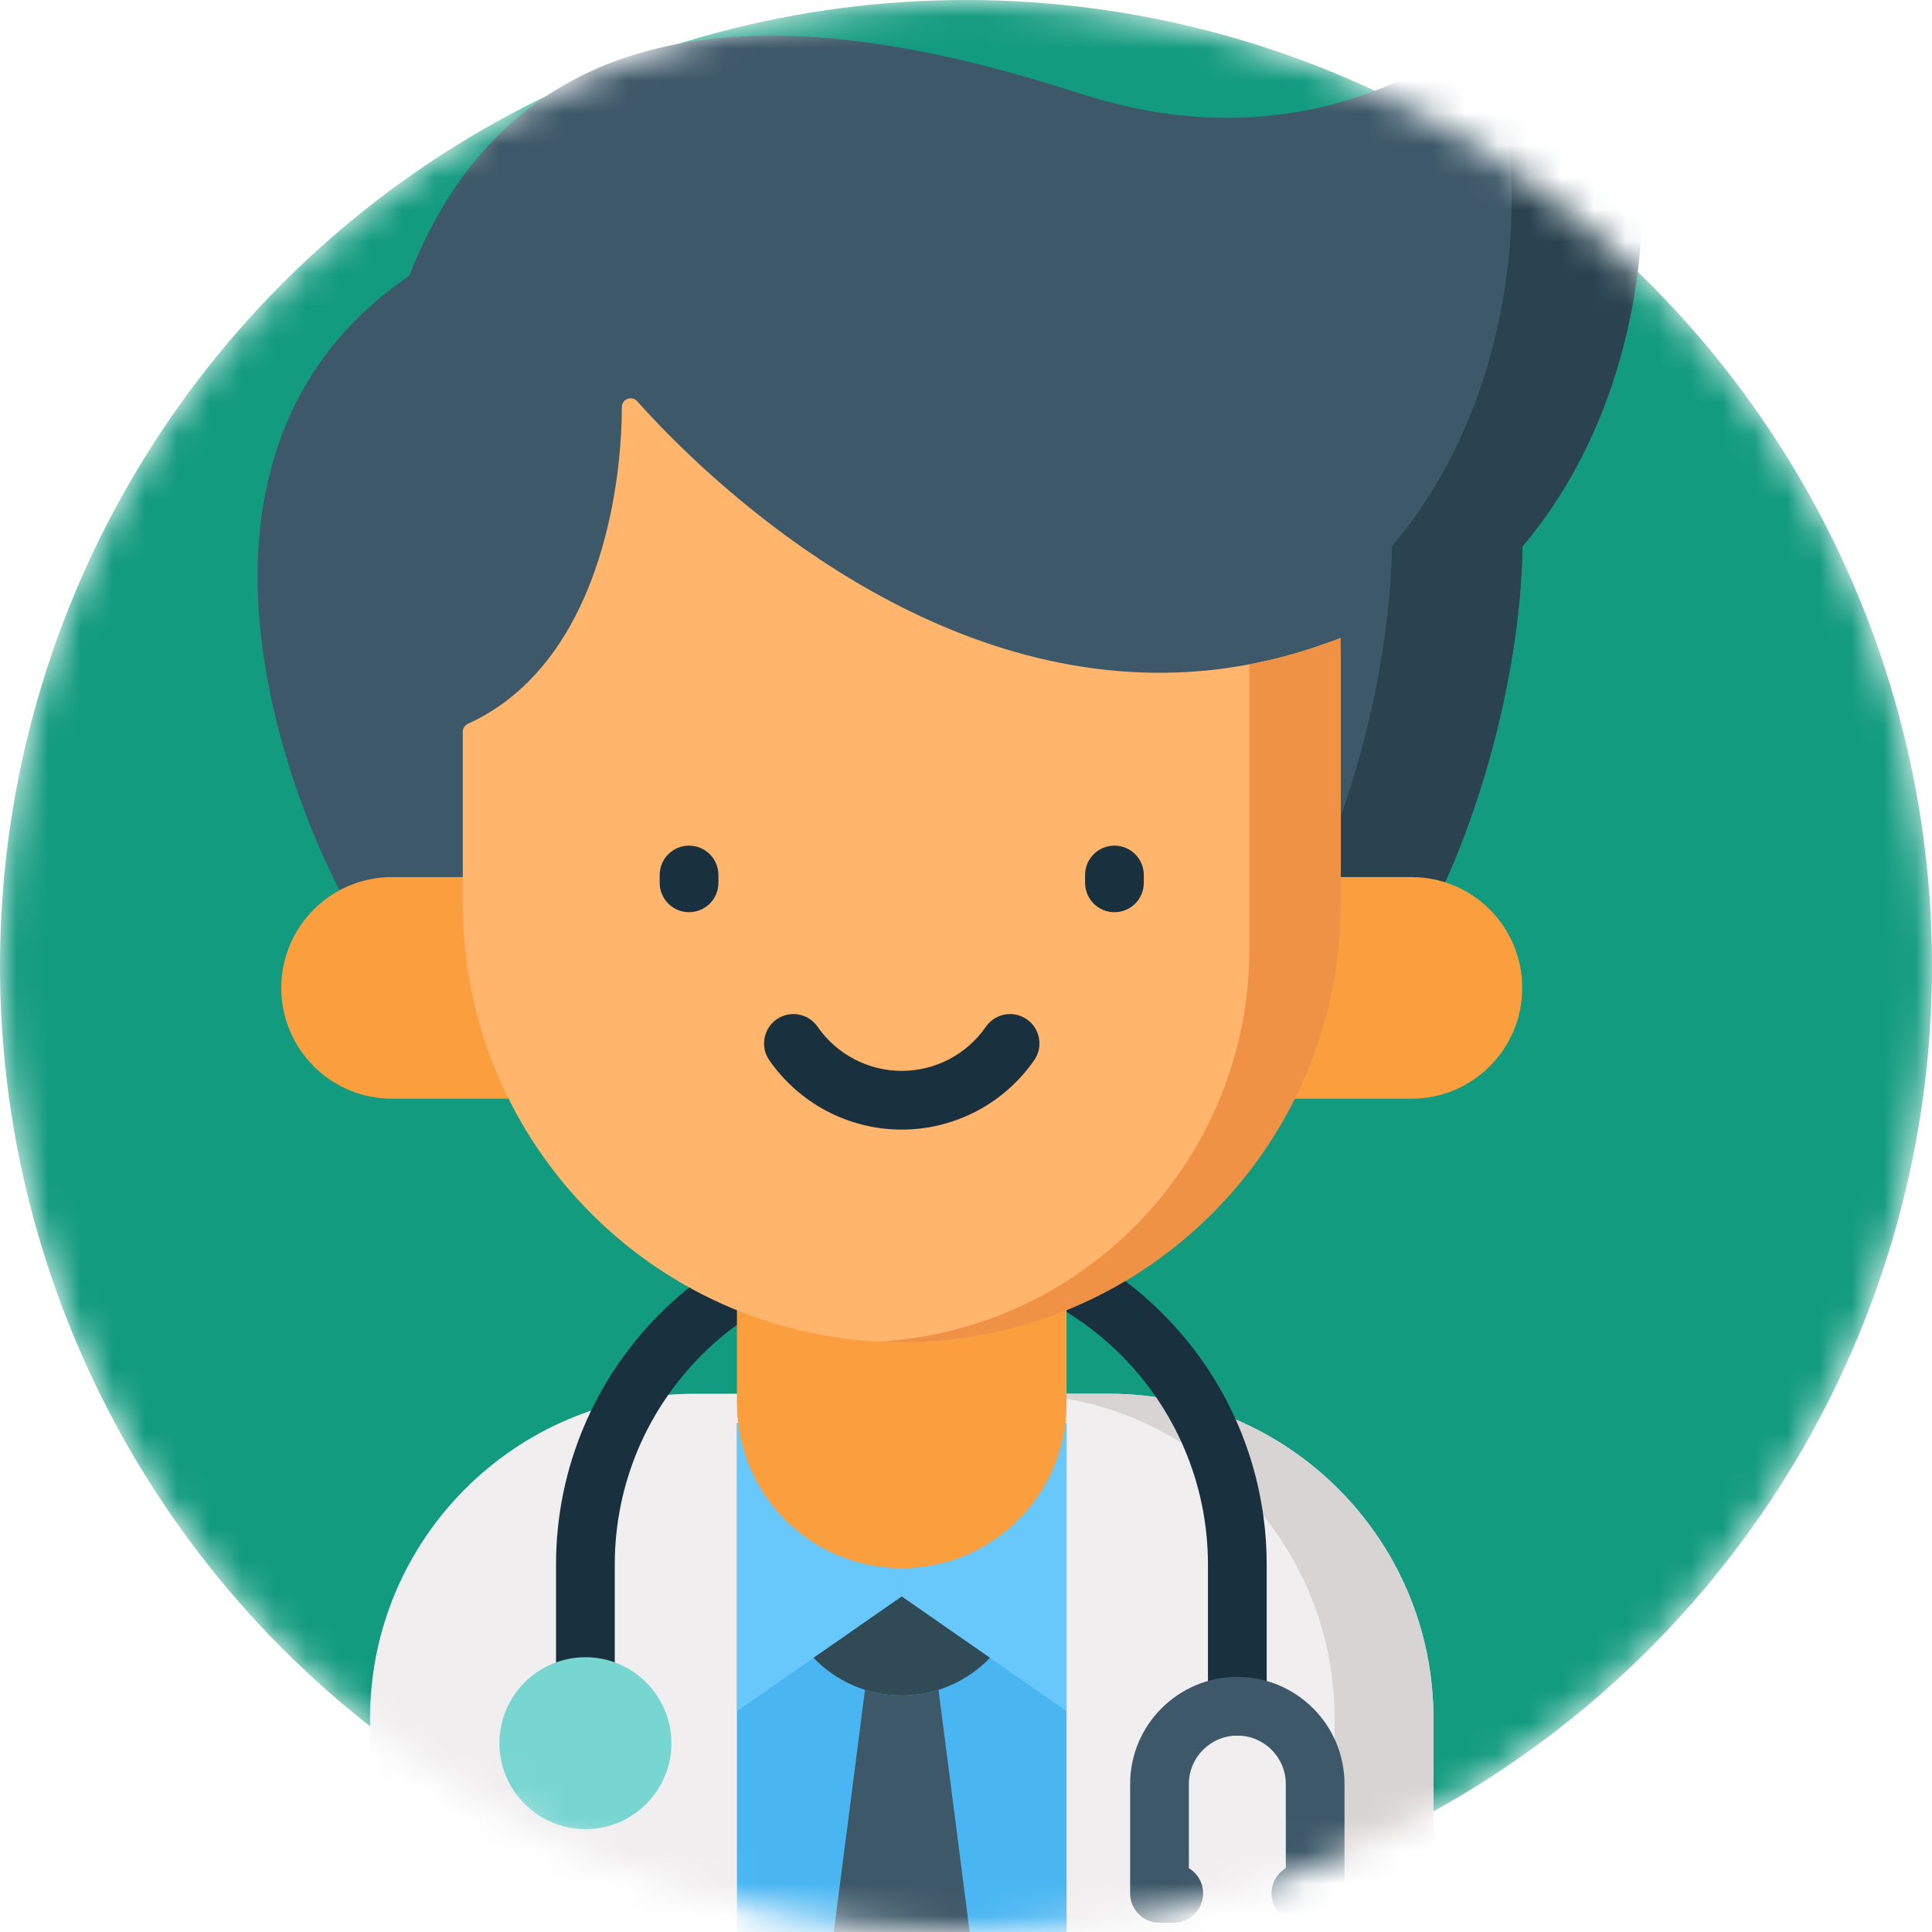 <svg width="60" height="60" viewBox="0 0 60 60" fill="none" xmlns="http://www.w3.org/2000/svg">
<mask id="mask0" mask-type="alpha" maskUnits="userSpaceOnUse" x="0" y="0" width="60" height="60">
<circle cx="30" cy="30" r="30" fill="#0BCAD4"/>
</mask>
<g mask="url(#mask0)">
<circle cx="30" cy="30" r="30" fill="#129B7F"/>
<path d="M49.52 0.707C48.72 -0.149 47.645 -0.234 46.716 0.486C45.207 1.653 40.616 5.204 33.511 2.896C27.776 1.033 23.293 0.631 19.804 1.666C16.496 2.649 14.111 4.97 12.709 8.568C9.183 10.953 7.587 14.764 8.091 19.613C8.484 23.391 10.067 27.024 11.303 28.988C11.571 29.414 12.134 29.542 12.56 29.274C12.836 29.101 12.986 28.805 12.986 28.502H42.361C42.361 28.805 42.511 29.101 42.786 29.274C42.937 29.369 43.105 29.414 43.271 29.414C43.574 29.414 43.87 29.263 44.044 28.988C45.359 26.898 47.2 21.839 47.284 16.968C50.015 13.736 50.739 9.881 50.925 7.839C51.211 4.726 50.659 1.927 49.52 0.707Z" fill="#3D5868"/>
<path d="M49.52 0.707C48.72 -0.149 47.645 -0.234 46.716 0.486C46.486 0.663 46.184 0.897 45.812 1.157C46.713 2.536 47.125 5.062 46.871 7.839C46.684 9.881 45.961 13.736 43.229 16.968C43.151 21.496 41.555 26.185 40.274 28.502H42.361C42.361 28.805 42.511 29.101 42.786 29.274C42.937 29.369 43.105 29.414 43.271 29.414C43.574 29.414 43.871 29.263 44.044 28.988C45.36 26.898 47.2 21.839 47.284 16.968C50.016 13.736 50.739 9.881 50.926 7.839C51.211 4.726 50.659 1.927 49.52 0.707Z" fill="#2A434F"/>
<path d="M34.44 43.284H21.568C16.013 43.284 11.493 47.804 11.493 53.36V61.348C11.493 61.852 11.901 62.26 12.405 62.26H43.604C44.108 62.26 44.517 61.852 44.517 61.348V53.36C44.516 47.804 39.996 43.284 34.44 43.284Z" fill="#F0EEEE"/>
<path d="M34.44 43.284H31.37C36.926 43.284 41.446 47.804 41.446 53.36V61.348C41.446 61.852 41.038 62.26 40.534 62.26H43.604C44.108 62.26 44.516 61.852 44.516 61.348V53.36C44.516 47.804 39.996 43.284 34.44 43.284Z" fill="#D9D4D4"/>
<path d="M33.123 44.195H22.886V62.26H33.123V44.195Z" fill="#49B6F2"/>
<path d="M28.005 45.1V49.579L33.123 53.14V44.196L28.005 45.1Z" fill="#68C8FC"/>
<path d="M22.886 53.14L28.005 49.579V45.1L22.886 44.196V53.14Z" fill="#68C8FC"/>
<path d="M38.426 53.9C37.922 53.9 37.514 53.492 37.514 52.988V48.59C37.514 43.511 33.382 39.379 28.303 39.379C23.224 39.379 19.092 43.511 19.092 48.59V52.378C19.092 52.882 18.684 53.29 18.18 53.29C17.676 53.29 17.268 52.882 17.268 52.378V48.59C17.268 42.506 22.218 37.555 28.303 37.555C34.388 37.555 39.338 42.506 39.338 48.59V52.988C39.338 53.492 38.93 53.9 38.426 53.9Z" fill="#19303F"/>
<path d="M22.886 32.557V43.582C22.886 46.409 25.177 48.701 28.005 48.701C30.832 48.701 33.123 46.409 33.123 43.582V32.557H22.886Z" fill="#FA9E3E"/>
<path d="M12.177 27.238H18.18V34.122H12.177C10.276 34.122 8.735 32.581 8.735 30.68C8.735 28.779 10.276 27.238 12.177 27.238Z" fill="#FA9E3E"/>
<path d="M43.832 27.238H37.829V34.122H43.832C45.733 34.122 47.274 32.581 47.274 30.68C47.274 28.779 45.733 27.238 43.832 27.238Z" fill="#FA9E3E"/>
<path d="M41.637 20.204V27.904C41.637 35.439 35.586 41.659 28.052 41.684C20.5 41.71 14.372 35.596 14.372 28.052V22.726C14.372 22.618 14.437 22.522 14.535 22.477C17.833 20.97 18.934 17.061 19.225 14.263C19.287 13.659 19.311 13.107 19.312 12.642C19.313 12.391 19.622 12.275 19.789 12.462C20.174 12.892 20.771 13.529 21.552 14.262C25.155 17.647 32.674 23.101 41.272 19.947C41.449 19.881 41.637 20.015 41.637 20.204Z" fill="#FFB56B"/>
<path d="M28.005 35.081C26.364 35.081 24.826 34.275 23.89 32.924C23.604 32.51 23.707 31.942 24.121 31.655C24.535 31.368 25.103 31.471 25.39 31.885C25.985 32.744 26.962 33.257 28.005 33.257C29.047 33.257 30.024 32.744 30.619 31.885C30.906 31.471 31.474 31.368 31.888 31.655C32.302 31.942 32.406 32.51 32.119 32.924C31.183 34.275 29.645 35.081 28.005 35.081Z" fill="#19303F"/>
<path d="M38.8 29.47C38.8 35.985 33.699 41.308 27.273 41.665H27.273C27.394 41.671 27.514 41.676 27.635 41.679C27.636 41.679 27.637 41.679 27.638 41.679C27.76 41.683 27.882 41.684 28.004 41.684C28.35 41.684 28.692 41.671 29.031 41.646C29.049 41.645 29.066 41.643 29.084 41.642C29.291 41.626 29.497 41.605 29.701 41.579C36.43 40.744 41.637 35.005 41.637 28.052V19.807C40.677 20.186 39.73 20.456 38.8 20.631V29.47V29.47V29.47Z" fill="#EF9245"/>
<path d="M34.61 28.329C34.106 28.329 33.698 27.921 33.698 27.417V27.174C33.698 26.671 34.106 26.262 34.61 26.262C35.114 26.262 35.522 26.671 35.522 27.174V27.417C35.522 27.921 35.114 28.329 34.61 28.329Z" fill="#19303F"/>
<path d="M21.399 28.329C20.895 28.329 20.487 27.921 20.487 27.417V27.174C20.487 26.671 20.895 26.262 21.399 26.262C21.903 26.262 22.311 26.671 22.311 27.174V27.417C22.311 27.921 21.902 28.329 21.399 28.329Z" fill="#19303F"/>
<path d="M18.18 51.466C16.708 51.466 15.51 52.664 15.51 54.136C15.51 55.608 16.708 56.806 18.18 56.806C19.653 56.806 20.851 55.608 20.851 54.136C20.85 52.664 19.652 51.466 18.18 51.466Z" fill="#78D6D1"/>
<path d="M28.005 49.579L25.264 51.485C25.956 52.205 26.927 52.654 28.005 52.654C29.081 52.654 30.053 52.205 30.744 51.485L28.005 49.579Z" fill="#304A56"/>
<path d="M28.005 52.654C27.607 52.654 27.223 52.592 26.863 52.479L25.603 62.26H30.406L29.146 52.479C28.786 52.592 28.402 52.654 28.005 52.654Z" fill="#3D5868"/>
<path d="M40.844 59.712H40.401C39.897 59.712 39.489 59.304 39.489 58.8C39.489 58.468 39.666 58.178 39.932 58.018V55.406C39.932 54.575 39.256 53.9 38.426 53.9C37.596 53.9 36.921 54.576 36.921 55.406V58.018C37.186 58.178 37.363 58.468 37.363 58.8C37.363 59.304 36.955 59.712 36.451 59.712H36.009C35.505 59.712 35.097 59.304 35.097 58.8V55.406C35.097 53.57 36.59 52.077 38.426 52.077C40.262 52.077 41.755 53.57 41.755 55.406V58.8C41.756 59.304 41.347 59.712 40.844 59.712Z" fill="#3D5868"/>
</g>
</svg>
